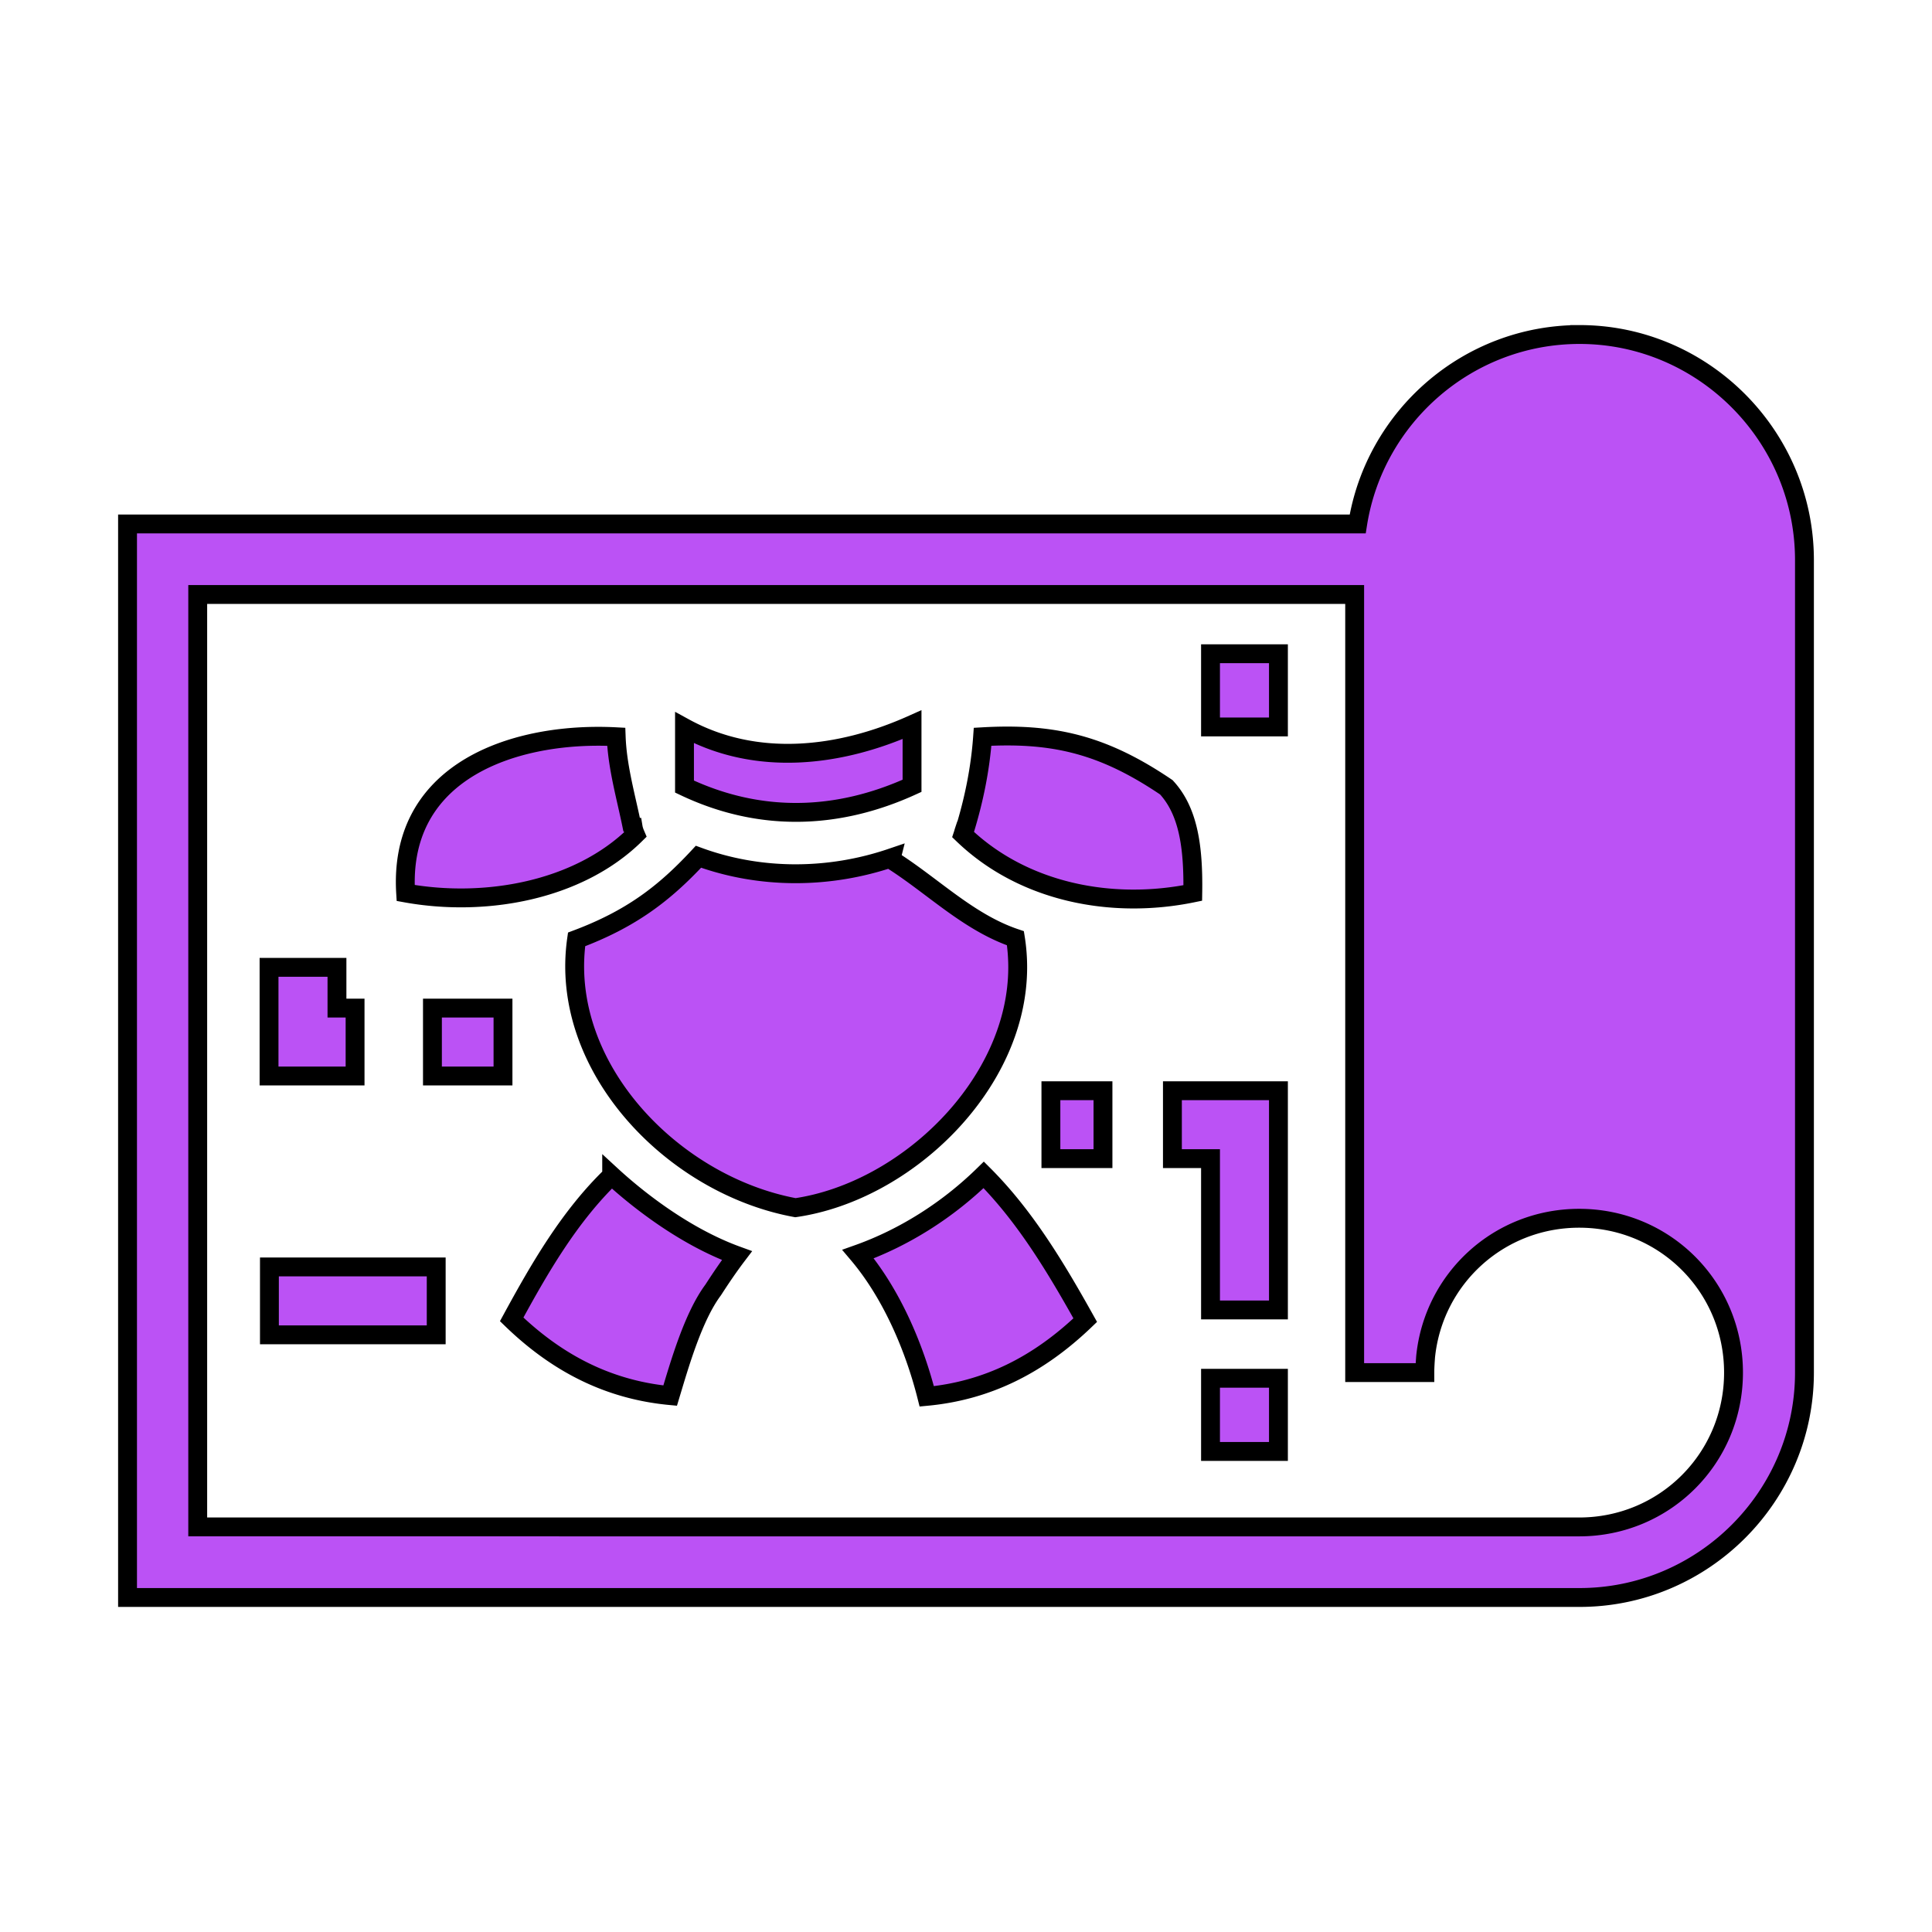 <svg xmlns="http://www.w3.org/2000/svg" viewBox="0 0 512 512" style="height: 512px; width: 512px;">
  <g>
    <path d="M418.599 88.65c-29.6 0-54.3 21.8-58.8 50.2h-326v284.5h384.8c32.8 0 59.601-26.801 59.601-59.601v-215.5c-.1-32.8-26.901-59.6-59.601-59.6zm-366.2 68.9H359v206.199h18.6c0-1.4.1-2.8.2-4.2 2.1-20.7 19.4-36.698 40.7-36.698 22.7 0 40.9 18.198 40.9 40.898 0 22.7-18.2 40.9-40.9 40.9H52.399zm268.4 15.699v19.4h18v-19.4zm-79.099 18.8c-19.2 8.6-41.3 11.202-60.3.802v15.6c19.8 9.4 40.4 8.898 60.3-.202zm25.631 3.005c-2.228-.01-4.532.058-6.932.195-.6 8.5-2.3 16.8-4.8 24.9h-.1c-.1.3-.199.7-.299 1 16 15.4 39.499 19.9 60.899 15.5.2-12.3-1.2-21.7-7-28-14.35-9.712-26.174-13.53-41.768-13.595zm-109.014.07c-25.124.065-52.693 10.775-50.818 41.525 20.9 3.8 45.7-.5 60.9-15.5-.3-.7-.5-1.3-.6-1.9-.1 0-.2-.1-.3-.2-1.6-7.9-3.9-15.7-4.2-23.8a89.43 89.43 0 0 0-4.982-.125zM185.1 227.05c-9.1 9.8-17.9 16.5-32.3 21.9-4.8 33.7 25.4 65.1 58 71.1 29.4-4.3 58.901-32.7 58.901-63.7 0-2.6-.201-5.2-.601-7.7-12.5-4.2-22-14.001-33-20.901l.101-.398c-16.5 5.6-34.701 5.699-51.101-.301zm-113.8 29.3v28.8h22.8v-18h-4.8v-10.8zm43.3 10.8v18h18.7v-18zm163.9 21.9v18h13.8v-18zm32.201 0v18h10.1v40.1h18v-58.1zm-50 22.3c-9.6 9.4-21.2 16.7-33.3 21 8.8 10.4 14.899 24.6 18.199 37.7 15.9-1.5 29.5-8.2 42-20.2-7.6-13.6-15.799-27.4-26.899-38.5zm-98.601.2c-11.2 10.8-19.1 24.5-26.5 38.1 12.4 12 26.1 18.7 42 20.2 2.5-8.3 6.1-20.9 11.4-28 2-3.1 4.1-6.201 6.3-9.101-14.3-5.2-26.9-15.4-33.2-21.2zm-90.7 24.199v18h44.2v-18zm249.4 29.5v19.4h18v-19.4z" style="fill: #bb52f5; fill-opacity: 1; stroke: #000000;" stroke-opacity="1" stroke-width="5"></path>
  </g>
</svg>
